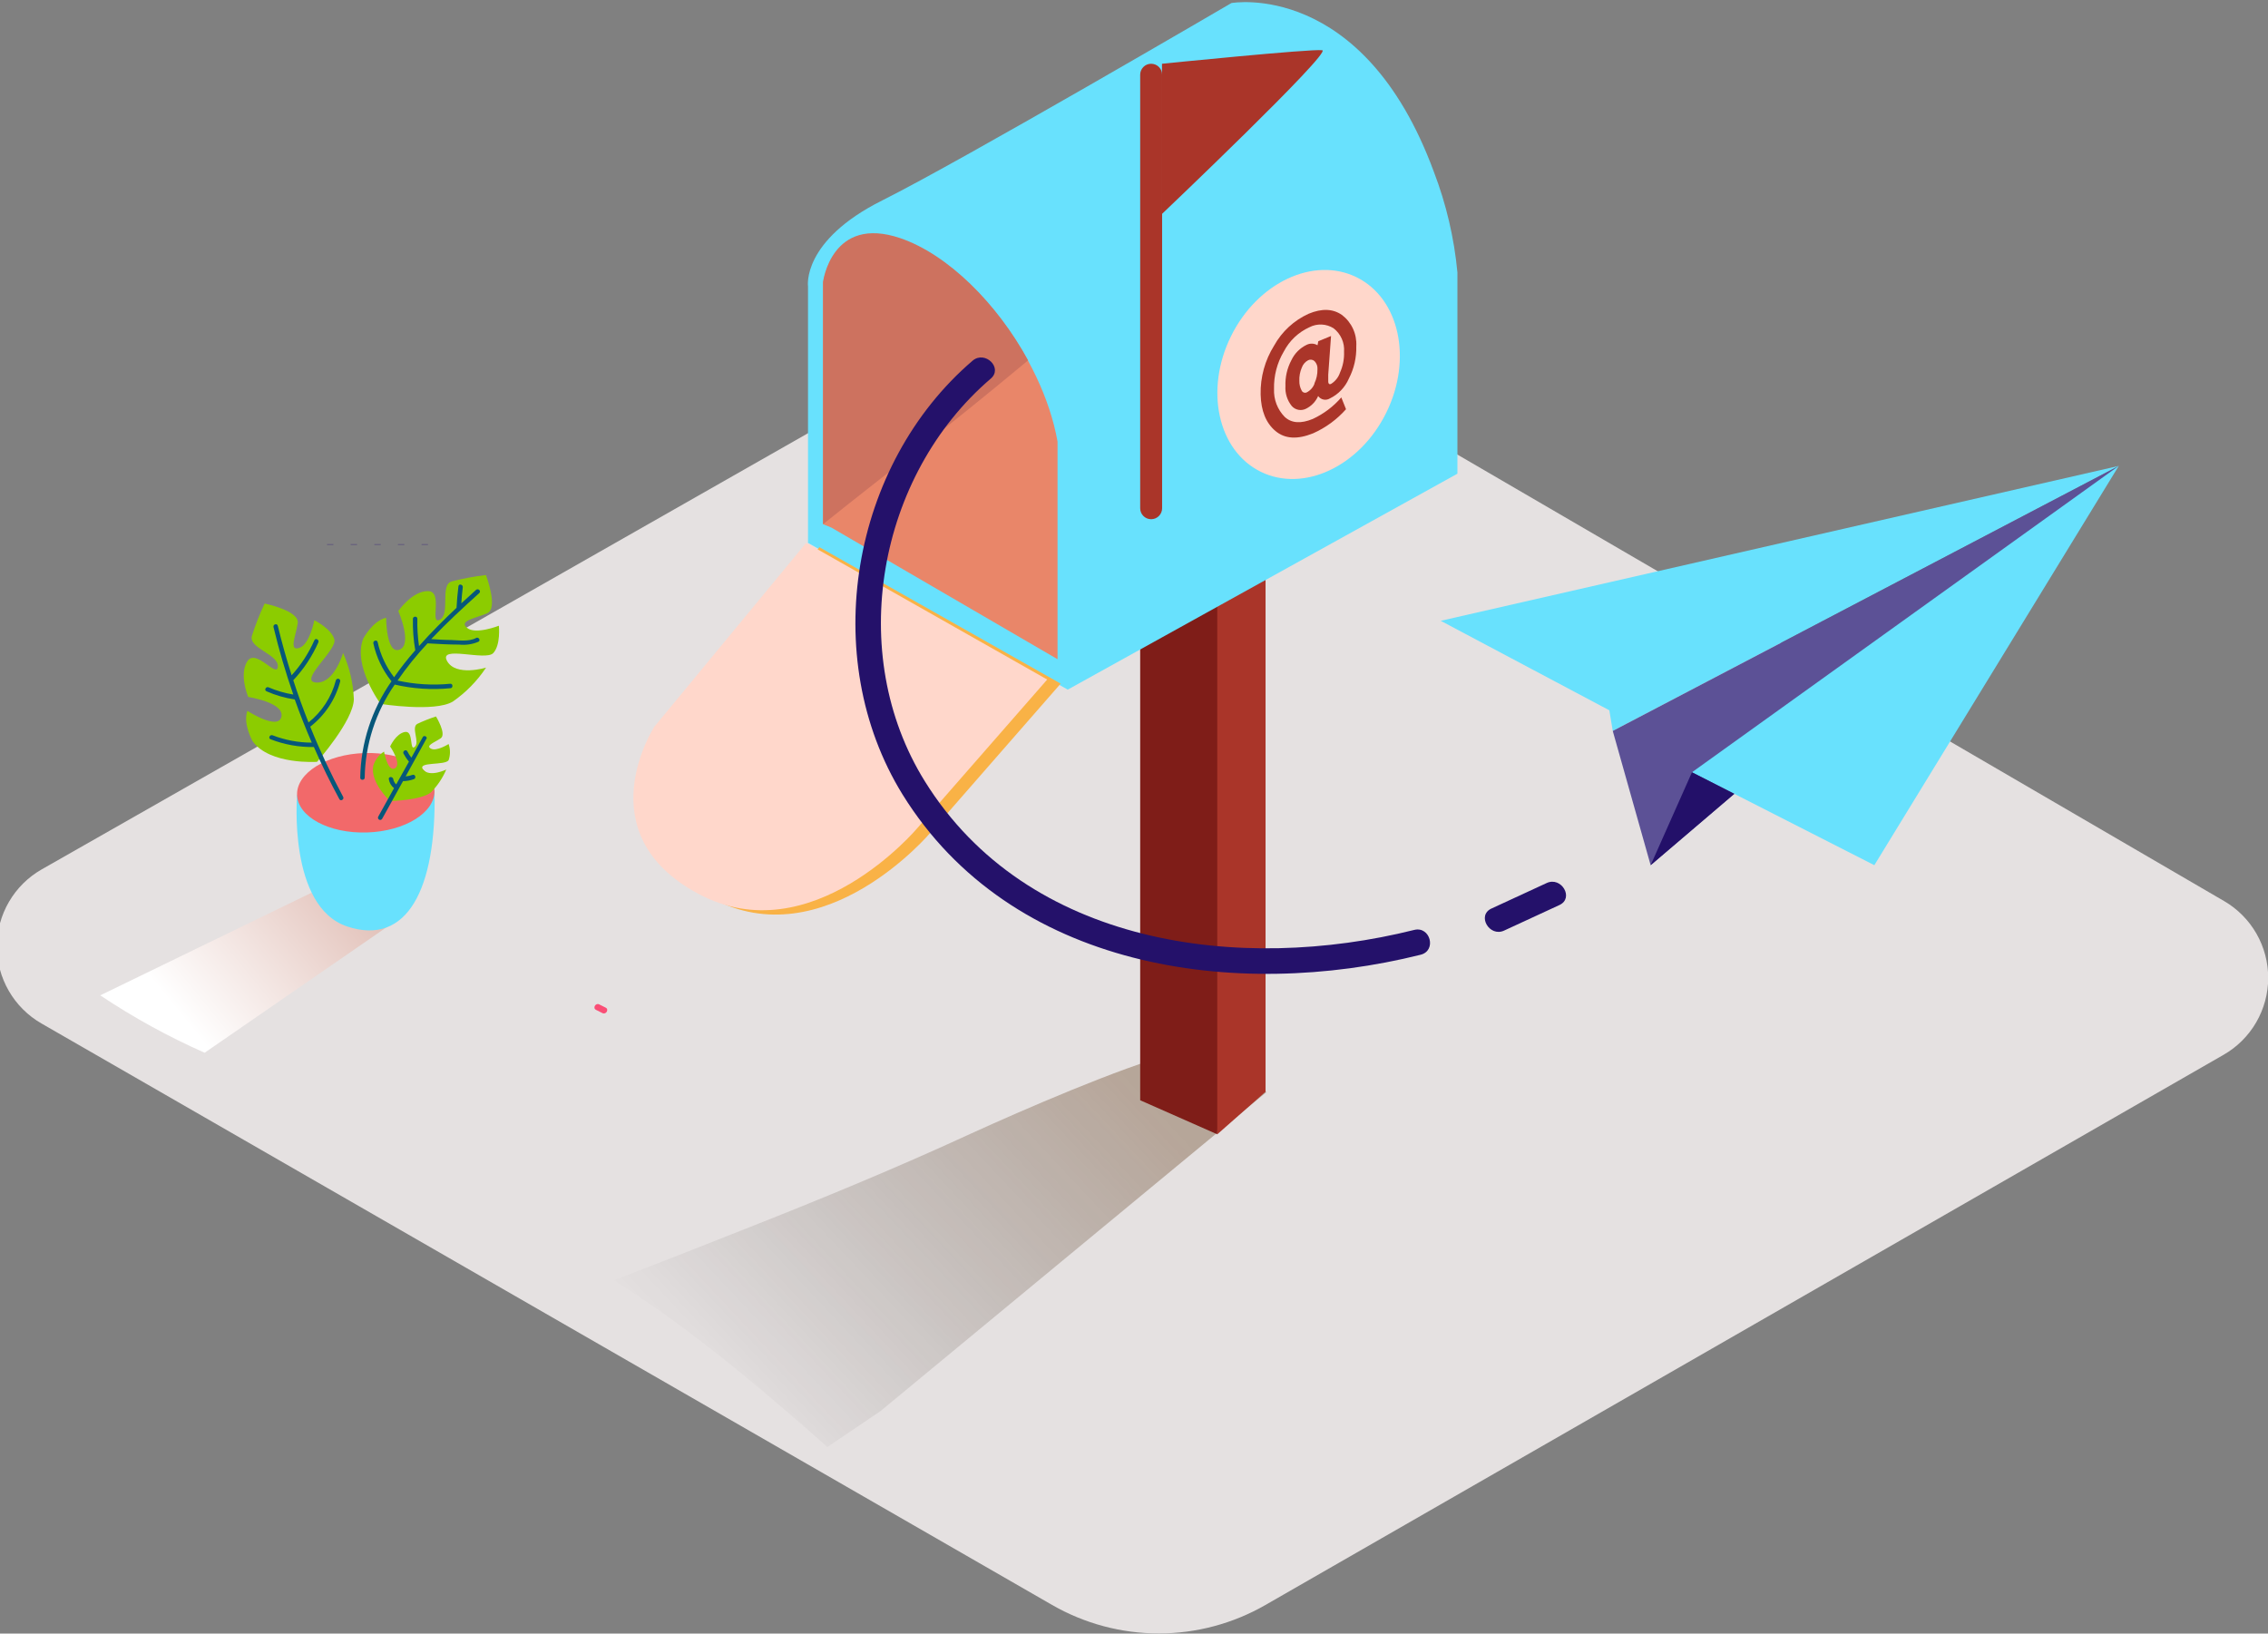 <svg width="361" height="260" viewBox="0 0 361 260" fill="none" xmlns="http://www.w3.org/2000/svg">
<rect x="0" y="0" width="361" height="260" fill="#808080" stroke="none"/>
<g clip-path="url(#clip0)">
<path d="M6.65 138.362L165.213 48.118C169.084 45.916 173.465 44.769 177.918 44.792C182.372 44.816 186.741 46.008 190.588 48.25L354.003 143.406C356.147 144.653 357.926 146.441 359.16 148.593C360.393 150.744 361.039 153.183 361.032 155.663C361.025 158.143 360.365 160.577 359.119 162.722C357.872 164.866 356.084 166.644 353.932 167.878L201.428 255.442C196.262 258.412 190.407 259.975 184.448 259.975C178.488 259.975 172.633 258.412 167.467 255.442L6.599 162.894C4.44 161.654 2.646 159.865 1.401 157.708C0.155 155.551 -0.498 153.104 -0.493 150.613C-0.488 148.123 0.176 145.678 1.43 143.527C2.684 141.375 4.485 139.593 6.65 138.362V138.362Z" fill="#E5E1E1"/>
<path opacity="0.32" d="M131.698 230.301L140.173 224.566L201.581 173.816L187.046 167.573C178.327 169.908 162.686 176.708 154.566 180.413C142.579 185.935 130.439 190.939 118.158 195.77C111.357 198.477 104.547 201.143 97.726 203.768C109.946 211.462 120.908 220.76 131.698 230.301Z" fill="url(#paint0_linear)"/>
<path d="M67.611 86.739V86.597" stroke="#61587D" stroke-width="1.015"/>
<path d="M63.845 86.739V86.597" stroke="#61587D" stroke-width="1.015"/>
<path d="M56.324 86.597V86.739" stroke="#61587D" stroke-width="1.015"/>
<path d="M60.09 86.739V86.597" stroke="#61587D" stroke-width="1.015"/>
<path d="M52.558 86.597V86.739" stroke="#61587D" stroke-width="1.015"/>
<path d="M193.755 180.535L181.484 175.115V81.4L197.602 75.645" fill="#7F1D18"/>
<path d="M201.439 63.465V173.765L193.755 180.535V74.295" fill="#AA3529"/>
<path d="M128.612 86.404V45.591C128.612 45.591 127.536 38.344 140.427 31.898C153.317 25.453 196.008 0.484 196.008 0.484C196.008 0.484 216.948 -3.271 228.224 27.331C230.2 32.481 231.463 37.876 231.98 43.368V75.391L169.953 109.759L128.612 86.404Z" fill="#68E1FD"/>
<path d="M131.008 83.43V45.053C131.008 45.053 132.348 34.314 143.36 38.07C154.373 41.825 165.914 56.593 168.329 70.286V104.918L132.348 83.978" fill="#E98669"/>
<path d="M184.975 11.893C184.975 10.929 184.194 10.147 183.23 10.147C182.265 10.147 181.484 10.929 181.484 11.893V80.892C181.484 81.857 182.265 82.638 183.23 82.638C184.194 82.638 184.975 81.857 184.975 80.892V11.893Z" fill="#AA3529"/>
<path d="M184.955 10.147C184.955 10.147 208.848 7.731 210.462 7.995C212.076 8.259 184.955 34.05 184.955 34.05" fill="#AA3529"/>
<path d="M130.429 87.094L106.262 116.357C106.262 116.357 95.249 133.277 113.245 142.94C131.241 152.602 148.151 132.465 148.151 132.465L168.827 108.805L130.429 87.094Z" fill="#F9B246"/>
<path d="M128.318 86.404L104.151 115.666C104.151 115.666 93.138 132.586 111.134 142.249C129.13 151.912 146.04 131.774 146.04 131.774L166.685 108.155L128.318 86.404Z" fill="#FFD7CB"/>
<path d="M163.64 57.355C158.707 48.291 150.881 40.506 143.34 37.917C132.348 34.162 131.008 44.86 131.008 44.86V83.43C143.188 73.666 149.044 69.504 163.64 57.355Z" fill="#CD725F"/>
<path d="M220.646 65.696C224.863 57.15 222.751 47.493 215.929 44.127C209.107 40.762 200.159 44.961 195.942 53.508C191.726 62.054 193.838 71.71 200.66 75.076C207.482 78.442 216.43 74.242 220.646 65.696Z" fill="#FFD7CB"/>
<path d="M213.629 50.148C214.38 50.727 214.978 51.482 215.37 52.345C215.763 53.208 215.939 54.155 215.882 55.101C215.929 56.889 215.524 58.659 214.705 60.247C214.105 61.638 213.024 62.766 211.66 63.424C211.359 63.606 211.001 63.666 210.658 63.592C210.315 63.518 210.012 63.317 209.812 63.029C209.426 63.916 208.734 64.636 207.864 65.058C207.495 65.244 207.075 65.303 206.67 65.225C206.264 65.148 205.895 64.94 205.62 64.632C204.895 63.739 204.532 62.604 204.605 61.455C204.551 60.022 204.876 58.601 205.549 57.334C206.057 56.252 206.926 55.38 208.006 54.868C208.275 54.74 208.571 54.68 208.868 54.694C209.166 54.709 209.455 54.796 209.711 54.949L209.833 54.31L211.863 53.477L211.416 59.649C211.416 60.065 211.416 60.43 211.416 60.735C211.416 61.039 211.568 61.232 211.853 61.11C212.532 60.694 213.043 60.05 213.294 59.293C213.76 58.255 213.979 57.122 213.933 55.984C213.986 55.273 213.861 54.559 213.57 53.908C213.28 53.256 212.833 52.686 212.269 52.249C211.696 51.887 211.039 51.681 210.362 51.652C209.685 51.624 209.012 51.774 208.412 52.087C206.667 52.88 205.238 54.234 204.352 55.934C203.277 57.743 202.735 59.819 202.789 61.922C202.753 62.736 202.886 63.55 203.177 64.311C203.469 65.072 203.913 65.765 204.484 66.348C205.57 67.363 207.062 67.464 208.97 66.672C210.704 65.866 212.247 64.7 213.497 63.252L214.248 65.13C212.801 66.762 211.023 68.067 209.031 68.956C206.534 69.971 204.534 69.87 203.022 68.601C201.51 67.332 200.718 65.394 200.657 62.785C200.598 60.04 201.342 57.338 202.799 55.01C204.039 52.771 205.968 50.991 208.3 49.935C210.411 49.055 212.187 49.126 213.629 50.148ZM209.214 61.029C209.55 60.326 209.717 59.554 209.701 58.776C209.721 58.538 209.69 58.299 209.609 58.075C209.529 57.851 209.401 57.647 209.234 57.477C209.099 57.353 208.93 57.273 208.748 57.248C208.567 57.222 208.382 57.252 208.219 57.334C207.743 57.588 207.381 58.012 207.204 58.522C206.918 59.188 206.786 59.909 206.818 60.633C206.806 61.156 206.928 61.673 207.173 62.135C207.205 62.211 207.252 62.28 207.311 62.337C207.37 62.394 207.44 62.439 207.517 62.468C207.594 62.498 207.676 62.511 207.758 62.508C207.84 62.505 207.921 62.485 207.996 62.45C208.575 62.15 209.021 61.643 209.244 61.029" fill="#AA3529"/>
<path d="M256.157 113.048L229.321 98.807L337.246 74.153L256.705 116.336L256.157 113.048Z" fill="#68E1FD"/>
<path d="M256.705 116.336L262.734 137.702L337.246 74.153L256.705 116.336Z" fill="#5C5196"/>
<path d="M269.312 122.914L298.341 137.702L337.246 74.153L269.312 122.914Z" fill="#68E1FD"/>
<path d="M269.312 122.914L262.734 137.702L276.051 126.344L269.312 122.914Z" fill="#231069"/>
<path d="M225.108 148.004C197.44 154.916 163.518 150.593 147.207 124.345C134.55 103.994 139.696 75.675 157.682 60.278C159.712 58.573 156.789 55.721 154.81 57.405C135.464 73.97 130.175 104.572 143.645 126.425C160.9 154.287 196.668 159.311 226.134 151.953C228.722 151.283 227.646 147.375 225.108 148.004Z" fill="#24116A"/>
<path d="M246.18 140.544L237.39 144.604C235.025 145.7 237.085 149.202 239.42 148.106L248.21 144.046C250.595 142.95 248.535 139.448 246.18 140.544Z" fill="#24116A"/>
<path d="M96.396 160.367L95.381 159.86C94.803 159.565 94.285 160.448 94.874 160.732L95.889 161.24C96.467 161.534 96.985 160.651 96.396 160.367Z" fill="#FA4E76"/>
<path style="mix-blend-mode:multiply" d="M51.736 141.041L15.957 158.418C21.222 161.937 26.781 164.994 32.573 167.553L64.515 145.518" fill="url(#paint1_linear)"/>
<path d="M47.291 126.527C47.291 126.527 45.788 144.33 55.289 147.466C64.789 150.603 69.499 141.508 69.164 125.837" fill="#68E1FD"/>
<path d="M58.421 132.493C64.461 132.301 69.267 129.316 69.156 125.825C69.045 122.335 64.059 119.661 58.019 119.853C51.98 120.044 47.173 123.03 47.284 126.52C47.395 130.011 52.381 132.685 58.421 132.493Z" fill="#F2696A"/>
<path d="M60.577 112.033C60.577 112.033 56.091 105.943 57.826 101.629C57.826 101.629 59.288 98.828 61.46 98.32C61.46 98.32 61.46 104.197 63.591 103.395C65.723 102.593 63.399 97.244 63.399 97.244C63.399 97.244 65.601 94.057 68.118 94.077C70.635 94.098 68.291 99.569 70.016 98.624C71.742 97.681 69.956 93.133 71.904 92.534C73.693 92.075 75.511 91.736 77.345 91.519C77.345 91.519 79.375 96.818 77.537 97.609C75.7 98.401 72.98 98.787 74.33 99.924C75.68 101.061 79.405 99.589 79.405 99.589C79.405 99.589 79.73 102.634 78.512 103.943C77.294 105.252 69.763 102.644 71.153 105.192C72.544 107.739 77.365 106.257 77.365 106.257C75.956 108.379 74.159 110.215 72.067 111.667C69.164 113.393 60.577 112.033 60.577 112.033Z" fill="#8CCC00"/>
<path d="M62.079 127.501C62.079 127.501 58.882 124.537 59.41 121.888C59.69 120.952 60.299 120.148 61.125 119.625C61.125 119.625 61.734 122.964 62.871 122.274C64.008 121.584 62.099 118.803 62.099 118.803C62.099 118.803 63.003 116.773 64.444 116.499C65.885 116.225 65.134 119.594 66.007 118.874C66.88 118.153 65.388 115.768 66.423 115.21C67.387 114.751 68.381 114.358 69.397 114.032C69.397 114.032 71.113 116.823 70.159 117.493C69.204 118.163 67.692 118.65 68.585 119.148C69.478 119.645 71.407 118.417 71.407 118.417C71.695 119.249 71.695 120.153 71.407 120.985C70.859 121.878 66.332 121.178 67.347 122.477C68.362 123.776 71.031 122.477 71.031 122.477C70.456 123.831 69.629 125.064 68.595 126.111C67.093 127.369 62.079 127.501 62.079 127.501Z" fill="#8CCC00"/>
<path d="M50.468 121.249C50.468 121.249 42.946 121.777 40.216 117.981C40.216 117.981 38.633 115.25 39.374 113.139C39.374 113.139 44.317 116.326 44.794 114.063C45.271 111.799 39.505 110.926 39.505 110.926C39.505 110.926 38.003 107.364 39.374 105.242C40.744 103.121 44.103 108.044 44.225 106.085C44.347 104.126 39.556 103.192 40.094 101.213C40.655 99.451 41.333 97.728 42.124 96.057C42.124 96.057 47.686 97.193 47.392 99.183C47.098 101.172 45.931 103.659 47.615 103.131C49.3 102.603 50.031 98.716 50.031 98.716C50.031 98.716 52.741 100.056 53.218 101.761C53.695 103.466 47.412 108.44 50.315 108.632C53.218 108.825 54.609 103.923 54.609 103.923C55.642 106.252 56.224 108.756 56.324 111.302C56.233 114.753 50.468 121.249 50.468 121.249Z" fill="#8CCC00"/>
<path d="M75.772 93.885L73.427 96.026C73.478 95.174 73.559 94.321 73.66 93.468C73.721 93.022 73.021 92.849 72.97 93.306C72.828 94.45 72.727 95.593 72.666 96.737C70.636 98.655 68.606 100.665 66.697 102.827C66.485 101.389 66.397 99.936 66.433 98.483C66.433 98.026 65.733 98.046 65.723 98.483C65.687 100.162 65.812 101.841 66.099 103.497C64.897 104.864 63.772 106.298 62.729 107.79C61.453 106.142 60.559 104.232 60.11 102.197C60.008 101.751 59.328 101.964 59.43 102.411C59.905 104.582 60.87 106.617 62.252 108.358L62.323 108.419C59.164 112.925 57.428 118.274 57.339 123.776C57.339 124.233 58.05 124.213 58.05 123.776C58.138 118.472 59.802 113.314 62.83 108.957C65.73 109.628 68.719 109.824 71.681 109.536C72.138 109.536 72.118 108.785 71.681 108.825C68.87 109.098 66.034 108.927 63.277 108.318C64.719 106.231 66.314 104.253 68.047 102.4H68.108C69.773 102.492 71.437 102.593 73.112 102.593C74.15 102.704 75.198 102.547 76.157 102.137C76.563 101.913 76.157 101.314 75.782 101.538C74.655 102.157 73.031 101.903 71.803 101.862C70.788 101.862 69.692 101.781 68.636 101.72C71.092 99.132 73.711 96.706 76.289 94.392C76.634 94.067 76.117 93.58 75.772 93.885Z" fill="#06577A"/>
<path d="M54.152 108.44C54.167 108.351 54.148 108.259 54.098 108.184C54.048 108.109 53.971 108.055 53.883 108.035C53.795 108.014 53.703 108.028 53.624 108.073C53.546 108.118 53.488 108.191 53.462 108.277C52.776 110.927 51.248 113.281 49.107 114.986C48.228 112.774 47.419 110.534 46.682 108.267C48.345 106.499 49.694 104.46 50.67 102.238C50.853 101.822 50.224 101.477 50.041 101.903C49.141 103.943 47.917 105.825 46.418 107.475C45.596 104.877 44.855 102.258 44.215 99.599C44.103 99.152 43.423 99.365 43.535 99.812C44.408 103.446 45.457 107.022 46.682 110.541C45.33 110.321 44.011 109.936 42.754 109.394C42.337 109.211 41.992 109.84 42.419 110.023C43.852 110.656 45.365 111.093 46.915 111.322V111.322C47.737 113.647 48.651 115.93 49.625 118.194C47.493 118.193 45.38 117.797 43.393 117.027C42.967 116.864 42.632 117.483 43.058 117.656C45.256 118.513 47.601 118.933 49.96 118.894C51.191 121.709 52.545 124.477 54.02 127.197C54.233 127.603 54.842 127.197 54.619 126.821C52.668 123.199 50.919 119.472 49.382 115.656V115.656C51.726 113.844 53.404 111.306 54.152 108.44V108.44Z" fill="#06577A"/>
<path d="M67.337 117.24L65.479 120.589C65.23 120.273 65.013 119.933 64.83 119.574C64.617 119.168 64.018 119.574 64.231 119.95C64.47 120.404 64.759 120.829 65.094 121.218V121.218L63.064 124.842C62.817 124.623 62.652 124.325 62.597 124C62.526 123.553 61.815 123.573 61.886 124C61.969 124.569 62.267 125.085 62.718 125.441L60.201 129.978C60.157 130.061 60.148 130.159 60.175 130.249C60.203 130.34 60.265 130.416 60.349 130.46C60.432 130.504 60.53 130.514 60.62 130.486C60.711 130.459 60.786 130.396 60.831 130.313L64.15 124.324C64.738 124.316 65.321 124.209 65.875 124.01C66.302 123.857 66.099 123.167 65.662 123.33C65.308 123.454 64.94 123.536 64.566 123.573L67.925 117.483C67.921 117.417 67.898 117.354 67.86 117.3C67.821 117.246 67.768 117.204 67.707 117.178C67.646 117.153 67.579 117.145 67.513 117.156C67.448 117.167 67.387 117.196 67.337 117.24Z" fill="#06577A"/>
</g>
<defs>
<linearGradient id="paint0_linear" x1="113.661" y1="222.688" x2="174.572" y2="165.391" gradientUnits="userSpaceOnUse">
<stop stop-opacity="0"/>
<stop offset="0.99" stop-color="#552800"/>
</linearGradient>
<linearGradient id="paint1_linear" x1="68.372" y1="129.085" x2="28.635" y2="161.433" gradientUnits="userSpaceOnUse">
<stop stop-color="#D4A397"/>
<stop offset="1" stop-color="white"/>
</linearGradient>
<clipPath id="clip0">
<rect width="361" height="260" fill="white"/>
</clipPath>
</defs>
</svg>
